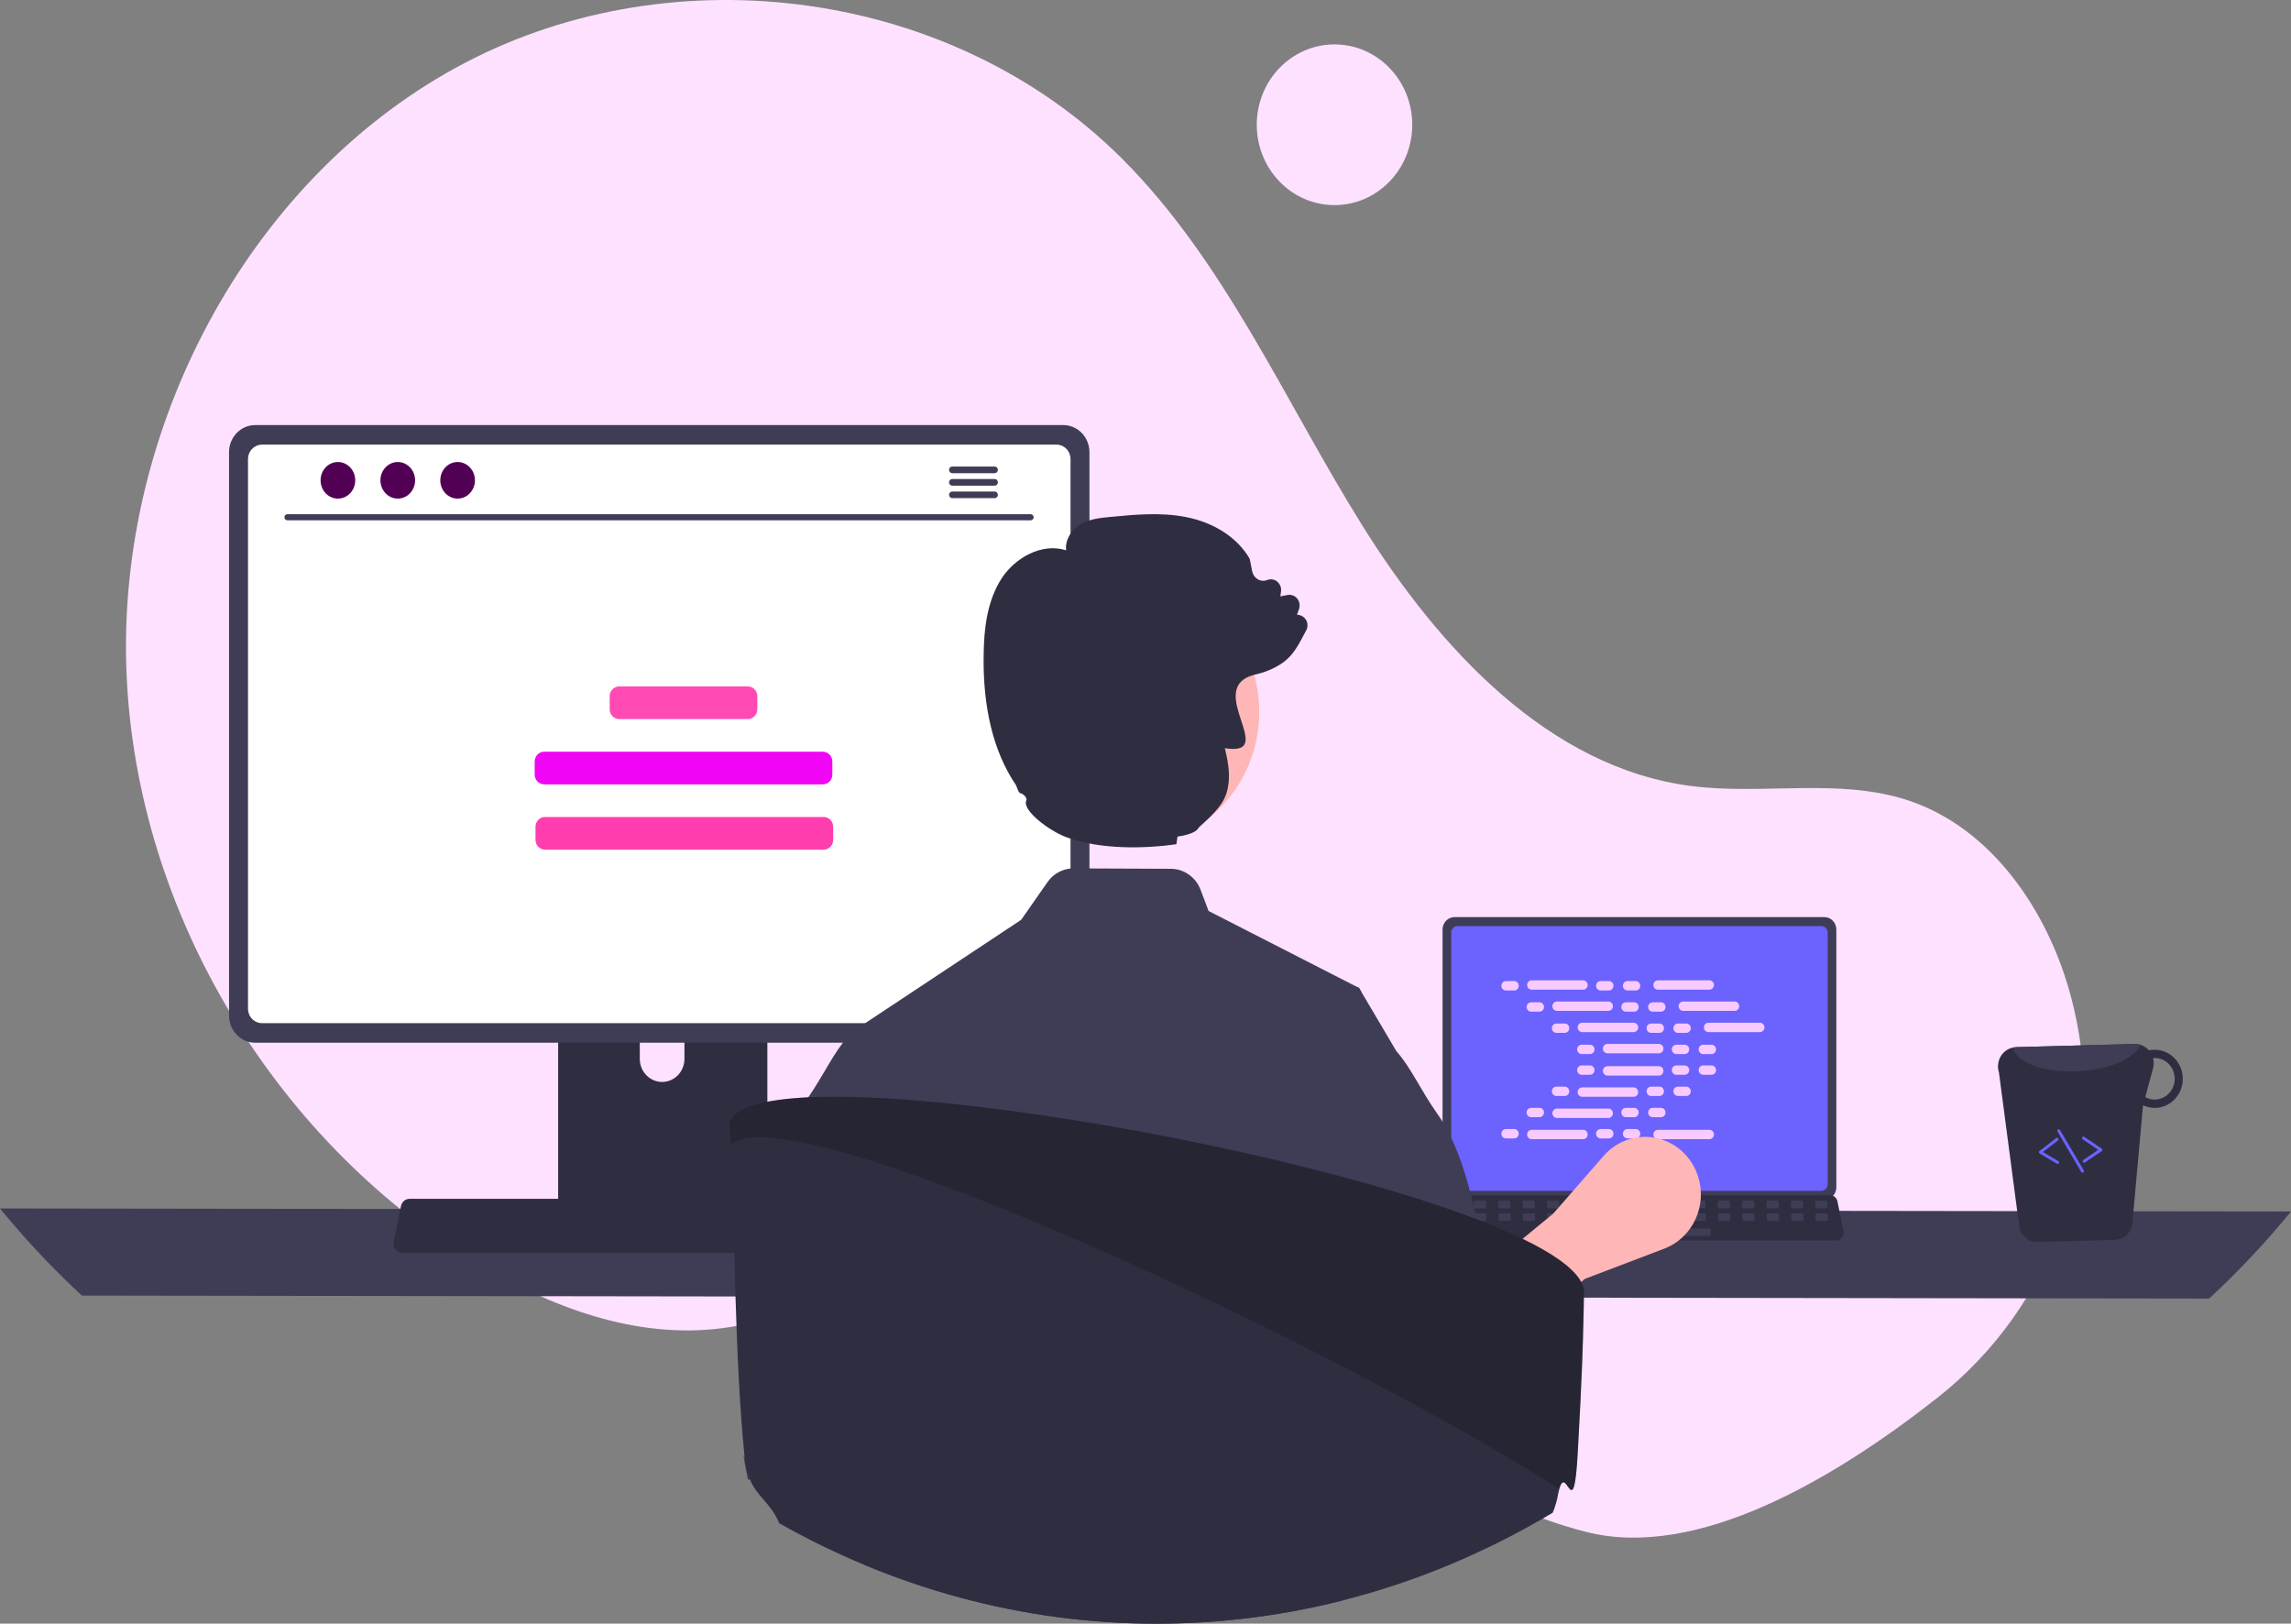 <svg width="8306" height="5886" viewBox="0 0 8306 5886" fill="none" xmlns="http://www.w3.org/2000/svg">
<rect x="0" y="0" width="8306" height="5886" fill="#808080" stroke="none"/>
<g id="Group 33">
<path id="sun" d="M4838.25 743.565C4993.92 743.565 5120.12 613.15 5120.12 452.275C5120.12 291.401 4993.92 160.986 4838.25 160.986C4682.58 160.986 4556.39 291.401 4556.39 452.275C4556.39 613.15 4682.58 743.565 4838.25 743.565Z" fill="#FEE1FF"/>
<path id="shadow" d="M7024.75 5066.64C7443.71 4736.86 7643.82 4182.69 7518.55 3654.06C7515.43 3640.92 7512.15 3627.82 7508.69 3614.74C7425.64 3300.95 7220.16 3002.72 6920.7 2902.45C6669.25 2818.27 6394.78 2883 6132.46 2849.53C5617.5 2783.81 5218.26 2353.21 4937.35 1902.38C4656.44 1451.54 4440.55 946.895 4067.28 574.438C3452 -39.493 2448.32 -171.673 1685.47 227.95C922.609 627.575 436.678 1514.17 457.401 2397.78C478.126 3281.39 985.711 4126.18 1722.85 4574.4C1993.65 4739.05 2306.85 4855.7 2618.54 4814.88C2889 4779.46 3134.74 4629.28 3403.93 4584.7C3827.15 4514.6 4247.67 4712.35 4613.72 4942.79C4979.77 5173.22 5333.35 5446.36 5749.32 5553.19C6153.23 5656.93 6653.62 5358.77 7024.75 5066.64Z" fill="#FEE1FF"/>
<path id="Vector" d="M0 4380.86C91.706 4493.15 190.897 4598.68 296.847 4696.68L8009.15 4707.59C8115.1 4609.59 8214.29 4504.06 8306 4391.76L0 4380.86Z" fill="#3F3D56"/>
<path id="Vector_2" d="M5229.96 3369.56V4304.54C5229.97 4316.45 5234.55 4327.88 5242.7 4336.3C5250.86 4344.73 5261.91 4349.47 5273.44 4349.48H6614.15C6625.68 4349.47 6636.74 4344.73 6644.89 4336.3C6653.04 4327.88 6657.63 4316.45 6657.63 4304.54V3369.56C6657.61 3357.65 6653.02 3346.25 6644.87 3337.83C6636.72 3329.42 6625.67 3324.69 6614.15 3324.67H5273.44C5261.92 3324.69 5250.88 3329.42 5242.73 3337.83C5234.58 3346.25 5229.98 3357.65 5229.96 3369.56V3369.56Z" fill="#3F3D56"/>
<path id="Vector_3" d="M5261.42 3381.19V4293.01C5261.43 4299.37 5263.88 4305.47 5268.24 4309.98C5272.6 4314.48 5278.5 4317.01 5284.66 4317.02H6603C6609.16 4317.01 6615.07 4314.48 6619.42 4309.98C6623.78 4305.47 6626.23 4299.37 6626.24 4293.01V3381.19C6626.24 3374.82 6623.8 3368.7 6619.44 3364.19C6615.08 3359.68 6609.17 3357.14 6603 3357.13H5284.66C5278.49 3357.14 5272.58 3359.68 5268.23 3364.19C5263.87 3368.7 5261.42 3374.82 5261.42 3381.19V3381.19Z" fill="#6C63FF"/>
<path id="Vector_4" d="M5201.93 4486.89C5204.38 4490.07 5207.51 4492.64 5211.06 4494.39C5214.61 4496.15 5218.5 4497.05 5222.44 4497.03H6658.03C6661.96 4497.03 6665.83 4496.12 6669.38 4494.37C6672.92 4492.62 6676.04 4490.08 6678.51 4486.93C6680.99 4483.78 6682.75 4480.1 6683.67 4476.15C6684.6 4472.21 6684.66 4468.1 6683.85 4464.13L6661.57 4354.74C6660.65 4350.28 6658.66 4346.13 6655.78 4342.67C6652.91 4339.2 6649.25 4336.54 6645.12 4334.91C6642.13 4333.7 6638.95 4333.08 6635.75 4333.08H5244.64C5241.43 4333.08 5238.25 4333.7 5235.27 4334.91C5231.14 4336.54 5227.48 4339.2 5224.6 4342.67C5221.73 4346.13 5219.74 4350.28 5218.82 4354.74L5196.53 4464.13C5195.74 4468.1 5195.81 4472.2 5196.75 4476.14C5197.68 4480.08 5199.45 4483.75 5201.93 4486.89V4486.89Z" fill="#2F2E41"/>
<path id="Vector_5" d="M6586.49 4380.2H6620.4C6623.25 4380.2 6625.55 4377.81 6625.55 4374.87V4358.11C6625.55 4355.17 6623.25 4352.78 6620.4 4352.78H6586.49C6583.65 4352.78 6581.34 4355.17 6581.34 4358.11V4374.87C6581.34 4377.81 6583.65 4380.2 6586.49 4380.2Z" fill="#3F3D56"/>
<path id="Vector_6" d="M6498.07 4380.2H6531.98C6534.82 4380.2 6537.13 4377.81 6537.13 4374.87V4358.11C6537.13 4355.17 6534.82 4352.78 6531.98 4352.78H6498.07C6495.22 4352.78 6492.92 4355.17 6492.92 4358.11V4374.87C6492.92 4377.81 6495.22 4380.2 6498.07 4380.2Z" fill="#3F3D56"/>
<path id="Vector_7" d="M6409.63 4380.2H6443.54C6446.39 4380.2 6448.69 4377.81 6448.69 4374.87V4358.11C6448.69 4355.17 6446.39 4352.78 6443.54 4352.78H6409.63C6406.79 4352.78 6404.48 4355.17 6404.48 4358.11V4374.87C6404.48 4377.81 6406.79 4380.2 6409.63 4380.2Z" fill="#3F3D56"/>
<path id="Vector_8" d="M6321.2 4380.2H6355.11C6357.95 4380.2 6360.26 4377.81 6360.26 4374.87V4358.11C6360.26 4355.17 6357.95 4352.78 6355.11 4352.78H6321.2C6318.35 4352.78 6316.05 4355.17 6316.05 4358.11V4374.87C6316.05 4377.81 6318.35 4380.2 6321.2 4380.2Z" fill="#3F3D56"/>
<path id="Vector_9" d="M6232.76 4380.2H6266.67C6269.52 4380.2 6271.82 4377.81 6271.82 4374.87V4358.11C6271.82 4355.17 6269.52 4352.78 6266.67 4352.78H6232.76C6229.92 4352.78 6227.61 4355.17 6227.61 4358.11V4374.87C6227.61 4377.81 6229.92 4380.2 6232.76 4380.2Z" fill="#3F3D56"/>
<path id="Vector_10" d="M6144.33 4380.2H6178.24C6181.08 4380.2 6183.39 4377.81 6183.39 4374.87V4358.11C6183.39 4355.17 6181.08 4352.78 6178.24 4352.78H6144.33C6141.48 4352.78 6139.18 4355.17 6139.18 4358.11V4374.87C6139.18 4377.81 6141.48 4380.2 6144.33 4380.2Z" fill="#3F3D56"/>
<path id="Vector_11" d="M6055.92 4380.2H6089.83C6092.67 4380.2 6094.98 4377.81 6094.98 4374.87V4358.11C6094.98 4355.17 6092.67 4352.78 6089.83 4352.78H6055.92C6053.07 4352.78 6050.77 4355.17 6050.77 4358.11V4374.87C6050.77 4377.81 6053.07 4380.2 6055.92 4380.2Z" fill="#3F3D56"/>
<path id="Vector_12" d="M5967.47 4380.2H6001.38C6004.23 4380.2 6006.54 4377.81 6006.54 4374.87V4358.11C6006.54 4355.17 6004.23 4352.78 6001.38 4352.78H5967.47C5964.63 4352.78 5962.32 4355.17 5962.32 4358.11V4374.87C5962.32 4377.81 5964.63 4380.2 5967.47 4380.2Z" fill="#3F3D56"/>
<path id="Vector_13" d="M5879.06 4380.2H5912.97C5915.82 4380.2 5918.12 4377.81 5918.12 4374.87V4358.11C5918.12 4355.17 5915.82 4352.78 5912.97 4352.78H5879.06C5876.22 4352.78 5873.91 4355.17 5873.91 4358.11V4374.87C5873.91 4377.81 5876.22 4380.2 5879.06 4380.2Z" fill="#3F3D56"/>
<path id="Vector_14" d="M5790.61 4380.2H5824.52C5827.37 4380.2 5829.68 4377.81 5829.68 4374.87V4358.11C5829.68 4355.17 5827.37 4352.78 5824.52 4352.78H5790.61C5787.77 4352.78 5785.46 4355.17 5785.46 4358.11V4374.87C5785.46 4377.81 5787.77 4380.2 5790.61 4380.2Z" fill="#3F3D56"/>
<path id="Vector_15" d="M5702.19 4380.2H5736.09C5738.94 4380.2 5741.25 4377.81 5741.25 4374.87V4358.11C5741.25 4355.17 5738.94 4352.78 5736.09 4352.78H5702.19C5699.34 4352.78 5697.03 4355.17 5697.03 4358.11V4374.87C5697.03 4377.81 5699.34 4380.2 5702.19 4380.2Z" fill="#3F3D56"/>
<path id="Vector_16" d="M5613.75 4380.2H5647.65C5650.5 4380.2 5652.81 4377.81 5652.81 4374.87V4358.11C5652.81 4355.17 5650.5 4352.78 5647.65 4352.78H5613.75C5610.9 4352.78 5608.59 4355.17 5608.59 4358.11V4374.87C5608.59 4377.81 5610.9 4380.2 5613.75 4380.2Z" fill="#3F3D56"/>
<path id="Vector_17" d="M5525.32 4380.2H5559.23C5562.07 4380.2 5564.38 4377.81 5564.38 4374.87V4358.11C5564.38 4355.17 5562.07 4352.78 5559.23 4352.78H5525.32C5522.47 4352.78 5520.16 4355.17 5520.16 4358.11V4374.87C5520.16 4377.81 5522.47 4380.2 5525.32 4380.2Z" fill="#3F3D56"/>
<path id="Vector_18" d="M5436.9 4380.2H5470.81C5473.66 4380.2 5475.96 4377.81 5475.96 4374.87V4358.11C5475.96 4355.17 5473.66 4352.78 5470.81 4352.78H5436.9C5434.06 4352.78 5431.75 4355.17 5431.75 4358.11V4374.87C5431.75 4377.81 5434.06 4380.2 5436.9 4380.2Z" fill="#3F3D56"/>
<path id="Vector_19" d="M5348.46 4380.2H5382.37C5385.21 4380.2 5387.52 4377.81 5387.52 4374.87V4358.11C5387.52 4355.17 5385.21 4352.78 5382.37 4352.78H5348.46C5345.61 4352.78 5343.3 4355.17 5343.3 4358.11V4374.87C5343.3 4377.81 5345.61 4380.2 5348.46 4380.2Z" fill="#3F3D56"/>
<path id="Vector_20" d="M5260 4380.2H5293.91C5296.76 4380.2 5299.07 4377.81 5299.07 4374.87V4358.11C5299.07 4355.17 5296.76 4352.78 5293.91 4352.78H5260C5257.16 4352.78 5254.85 4355.17 5254.85 4358.11V4374.87C5254.85 4377.81 5257.16 4380.2 5260 4380.2Z" fill="#3F3D56"/>
<path id="Vector_21" d="M6587.52 4425.89H6621.43C6624.27 4425.89 6626.58 4423.51 6626.58 4420.56V4403.8C6626.58 4400.86 6624.27 4398.47 6621.43 4398.47H6587.52C6584.67 4398.47 6582.37 4400.86 6582.37 4403.8V4420.56C6582.37 4423.51 6584.67 4425.89 6587.52 4425.89Z" fill="#3F3D56"/>
<path id="Vector_22" d="M6499.11 4425.89H6533.02C6535.86 4425.89 6538.17 4423.51 6538.17 4420.56V4403.8C6538.17 4400.86 6535.86 4398.47 6533.02 4398.47H6499.11C6496.26 4398.47 6493.96 4400.86 6493.96 4403.8V4420.56C6493.96 4423.51 6496.26 4425.89 6499.11 4425.89Z" fill="#3F3D56"/>
<path id="Vector_23" d="M6410.65 4425.89H6444.56C6447.41 4425.89 6449.71 4423.51 6449.71 4420.56V4403.8C6449.71 4400.86 6447.41 4398.47 6444.56 4398.47H6410.65C6407.81 4398.47 6405.5 4400.86 6405.5 4403.8V4420.56C6405.5 4423.51 6407.81 4425.89 6410.65 4425.89Z" fill="#3F3D56"/>
<path id="Vector_24" d="M6322.23 4425.89H6356.14C6358.98 4425.89 6361.29 4423.51 6361.29 4420.56V4403.8C6361.29 4400.86 6358.98 4398.47 6356.14 4398.47H6322.23C6319.38 4398.47 6317.08 4400.86 6317.08 4403.8V4420.56C6317.08 4423.51 6319.38 4425.89 6322.23 4425.89Z" fill="#3F3D56"/>
<path id="Vector_25" d="M6233.8 4425.89H6267.7C6270.55 4425.89 6272.86 4423.51 6272.86 4420.56V4403.8C6272.86 4400.86 6270.55 4398.47 6267.7 4398.47H6233.8C6230.95 4398.47 6228.64 4400.86 6228.64 4403.8V4420.56C6228.64 4423.51 6230.95 4425.89 6233.8 4425.89Z" fill="#3F3D56"/>
<path id="Vector_26" d="M6145.36 4425.89H6179.27C6182.12 4425.89 6184.42 4423.51 6184.42 4420.56V4403.8C6184.42 4400.86 6182.12 4398.47 6179.27 4398.47H6145.36C6142.52 4398.47 6140.21 4400.86 6140.21 4403.8V4420.56C6140.21 4423.51 6142.52 4425.89 6145.36 4425.89Z" fill="#3F3D56"/>
<path id="Vector_27" d="M6056.95 4425.89H6090.86C6093.7 4425.89 6096.01 4423.51 6096.01 4420.56V4403.8C6096.01 4400.86 6093.7 4398.47 6090.86 4398.47H6056.95C6054.1 4398.47 6051.8 4400.86 6051.8 4403.8V4420.56C6051.8 4423.51 6054.1 4425.89 6056.95 4425.89Z" fill="#3F3D56"/>
<path id="Vector_28" d="M5968.51 4425.89H6002.42C6005.26 4425.89 6007.57 4423.51 6007.57 4420.56V4403.8C6007.57 4400.86 6005.26 4398.47 6002.42 4398.47H5968.51C5965.66 4398.47 5963.36 4400.86 5963.36 4403.8V4420.56C5963.36 4423.51 5965.66 4425.89 5968.51 4425.89Z" fill="#3F3D56"/>
<path id="Vector_29" d="M5880.07 4425.89H5913.98C5916.82 4425.89 5919.13 4423.51 5919.13 4420.56V4403.8C5919.13 4400.86 5916.82 4398.47 5913.98 4398.47H5880.07C5877.22 4398.47 5874.91 4400.86 5874.91 4403.8V4420.56C5874.91 4423.51 5877.22 4425.89 5880.07 4425.89Z" fill="#3F3D56"/>
<path id="Vector_30" d="M5791.65 4425.89H5825.56C5828.4 4425.89 5830.71 4423.51 5830.71 4420.56V4403.8C5830.71 4400.86 5828.4 4398.47 5825.56 4398.47H5791.65C5788.8 4398.47 5786.5 4400.86 5786.5 4403.8V4420.56C5786.5 4423.51 5788.8 4425.89 5791.65 4425.89Z" fill="#3F3D56"/>
<path id="Vector_31" d="M5703.22 4425.89H5737.12C5739.97 4425.89 5742.28 4423.51 5742.28 4420.56V4403.8C5742.28 4400.86 5739.97 4398.47 5737.12 4398.47H5703.22C5700.37 4398.47 5698.06 4400.86 5698.06 4403.8V4420.56C5698.06 4423.51 5700.37 4425.89 5703.22 4425.89Z" fill="#3F3D56"/>
<path id="Vector_32" d="M5614.79 4425.89H5648.69C5651.54 4425.89 5653.85 4423.51 5653.85 4420.56V4403.8C5653.85 4400.86 5651.54 4398.47 5648.69 4398.47H5614.79C5611.94 4398.47 5609.63 4400.86 5609.63 4403.8V4420.56C5609.63 4423.51 5611.94 4425.89 5614.79 4425.89Z" fill="#3F3D56"/>
<path id="Vector_33" d="M5526.36 4425.89H5560.27C5563.12 4425.89 5565.42 4423.51 5565.42 4420.56V4403.8C5565.42 4400.86 5563.12 4398.47 5560.27 4398.47H5526.36C5523.52 4398.47 5521.21 4400.86 5521.21 4403.8V4420.56C5521.21 4423.51 5523.52 4425.89 5526.36 4425.89Z" fill="#3F3D56"/>
<path id="Vector_34" d="M5437.93 4425.89H5471.84C5474.69 4425.89 5477 4423.51 5477 4420.56V4403.8C5477 4400.86 5474.69 4398.47 5471.84 4398.47H5437.93C5435.09 4398.47 5432.78 4400.86 5432.78 4403.8V4420.56C5432.78 4423.51 5435.09 4425.89 5437.93 4425.89Z" fill="#3F3D56"/>
<path id="Vector_35" d="M5349.49 4425.89H5383.4C5386.25 4425.89 5388.56 4423.51 5388.56 4420.56V4403.8C5388.56 4400.86 5386.25 4398.47 5383.4 4398.47H5349.49C5346.65 4398.47 5344.34 4400.86 5344.34 4403.8V4420.56C5344.34 4423.51 5346.65 4425.89 5349.49 4425.89Z" fill="#3F3D56"/>
<path id="Vector_36" d="M5261.06 4425.89H5294.97C5297.82 4425.89 5300.12 4423.51 5300.12 4420.56V4403.8C5300.12 4400.86 5297.82 4398.47 5294.97 4398.47H5261.06C5258.22 4398.47 5255.91 4400.86 5255.91 4403.8V4420.56C5255.91 4423.51 5258.22 4425.89 5261.06 4425.89Z" fill="#3F3D56"/>
<path id="Vector_37" d="M5853.57 4480.72H6196.99C6199.83 4480.72 6202.14 4478.34 6202.14 4475.4V4458.63C6202.14 4455.69 6199.83 4453.31 6196.99 4453.31H5853.57C5850.72 4453.31 5848.42 4455.69 5848.42 4458.63V4475.4C5848.42 4478.34 5850.72 4480.72 5853.57 4480.72Z" fill="#3F3D56"/>
<g id="codelines">
<path id="Vector_38" d="M5489.71 3556.61H5459.69C5450.59 3556.61 5443.21 3564.23 5443.21 3573.64C5443.21 3583.05 5450.59 3590.67 5459.69 3590.67H5489.71C5498.81 3590.67 5506.19 3583.05 5506.19 3573.64C5506.19 3564.23 5498.81 3556.61 5489.71 3556.61Z" fill="#F8CAFF"/>
<path id="Vector_39" d="M5833.05 3556.61H5803.03C5793.93 3556.61 5786.55 3564.23 5786.55 3573.64C5786.55 3583.05 5793.93 3590.67 5803.03 3590.67H5833.05C5842.15 3590.67 5849.53 3583.05 5849.53 3573.64C5849.53 3564.23 5842.15 3556.61 5833.05 3556.61Z" fill="#F8CAFF"/>
<path id="Vector_40" d="M5930.33 3556.61H5900.31C5891.21 3556.61 5883.83 3564.23 5883.83 3573.64C5883.83 3583.05 5891.21 3590.67 5900.31 3590.67H5930.33C5939.43 3590.67 5946.81 3583.05 5946.81 3573.64C5946.81 3564.23 5939.43 3556.61 5930.33 3556.61Z" fill="#F8CAFF"/>
<path id="Vector_41" d="M5739.63 3553.77H5553.06C5543.95 3553.77 5536.58 3561.39 5536.58 3570.8C5536.58 3580.2 5543.95 3587.83 5553.06 3587.83H5739.63C5748.73 3587.83 5756.11 3580.2 5756.11 3570.8C5756.11 3561.39 5748.73 3553.77 5739.63 3553.77Z" fill="#F8CAFF"/>
<path id="Vector_42" d="M6197.43 3553.77H6010.85C6001.75 3553.77 5994.38 3561.39 5994.38 3570.8C5994.38 3580.2 6001.75 3587.83 6010.85 3587.83H6197.43C6206.53 3587.83 6213.91 3580.2 6213.91 3570.8C6213.91 3561.39 6206.53 3553.77 6197.43 3553.77Z" fill="#F8CAFF"/>
<path id="Vector_43" d="M5581.28 3633.48H5551.26C5542.16 3633.48 5534.78 3641.11 5534.78 3650.51C5534.78 3659.92 5542.16 3667.54 5551.26 3667.54H5581.28C5590.38 3667.54 5597.76 3659.92 5597.76 3650.51C5597.76 3641.11 5590.38 3633.48 5581.28 3633.48Z" fill="#F8CAFF"/>
<path id="Vector_44" d="M5924.58 3633.48H5894.56C5885.46 3633.48 5878.08 3641.11 5878.08 3650.51C5878.08 3659.92 5885.46 3667.54 5894.56 3667.54H5924.58C5933.68 3667.54 5941.06 3659.92 5941.06 3650.51C5941.06 3641.11 5933.68 3633.48 5924.58 3633.48Z" fill="#F8CAFF"/>
<path id="Vector_45" d="M6021.87 3633.48H5991.85C5982.75 3633.48 5975.37 3641.11 5975.37 3650.51C5975.37 3659.92 5982.75 3667.54 5991.85 3667.54H6021.87C6030.97 3667.54 6038.35 3659.92 6038.35 3650.51C6038.35 3641.11 6030.97 3633.48 6021.87 3633.48Z" fill="#F8CAFF"/>
<path id="Vector_46" d="M5831.2 3630.64H5644.63C5635.53 3630.64 5628.15 3638.27 5628.15 3647.67C5628.15 3657.08 5635.53 3664.7 5644.63 3664.7H5831.2C5840.3 3664.7 5847.68 3657.08 5847.68 3647.67C5847.68 3638.27 5840.3 3630.64 5831.2 3630.64Z" fill="#F8CAFF"/>
<path id="Vector_47" d="M6288.98 3630.64H6102.41C6093.31 3630.64 6085.93 3638.27 6085.93 3647.67C6085.93 3657.08 6093.31 3664.7 6102.41 3664.7H6288.98C6298.08 3664.7 6305.46 3657.08 6305.46 3647.67C6305.46 3638.27 6298.08 3630.64 6288.98 3630.64Z" fill="#F8CAFF"/>
<path id="Vector_48" d="M5672.82 3710.36H5642.81C5633.7 3710.36 5626.33 3717.98 5626.33 3727.39C5626.33 3736.79 5633.7 3744.42 5642.81 3744.42H5672.82C5681.93 3744.42 5689.3 3736.79 5689.3 3727.39C5689.3 3717.98 5681.93 3710.36 5672.82 3710.36Z" fill="#F8CAFF"/>
<path id="Vector_49" d="M6016.15 3710.36H5986.14C5977.03 3710.36 5969.66 3717.98 5969.66 3727.39C5969.66 3736.79 5977.03 3744.42 5986.14 3744.42H6016.15C6025.26 3744.42 6032.63 3736.79 6032.63 3727.39C6032.63 3717.98 6025.26 3710.36 6016.15 3710.36Z" fill="#F8CAFF"/>
<path id="Vector_50" d="M6113.42 3710.36H6083.4C6074.3 3710.36 6066.92 3717.98 6066.92 3727.39C6066.92 3736.79 6074.3 3744.42 6083.4 3744.42H6113.42C6122.52 3744.42 6129.9 3736.79 6129.9 3727.39C6129.9 3717.98 6122.52 3710.36 6113.42 3710.36Z" fill="#F8CAFF"/>
<path id="Vector_51" d="M5922.75 3707.52H5736.17C5727.07 3707.52 5719.7 3715.14 5719.7 3724.55C5719.7 3733.95 5727.07 3741.58 5736.17 3741.58H5922.75C5931.85 3741.58 5939.23 3733.95 5939.23 3724.55C5939.23 3715.14 5931.85 3707.52 5922.75 3707.52Z" fill="#F8CAFF"/>
<path id="Vector_52" d="M6380.55 3707.52H6193.98C6184.88 3707.52 6177.5 3715.14 6177.5 3724.55C6177.5 3733.95 6184.88 3741.58 6193.98 3741.58H6380.55C6389.66 3741.58 6397.03 3733.95 6397.03 3724.55C6397.03 3715.14 6389.66 3707.52 6380.55 3707.52Z" fill="#F8CAFF"/>
<path id="Vector_53" d="M5764.39 3787.24H5734.37C5725.27 3787.24 5717.89 3794.86 5717.89 3804.27C5717.89 3813.67 5725.27 3821.3 5734.37 3821.3H5764.39C5773.49 3821.3 5780.87 3813.67 5780.87 3804.27C5780.87 3794.86 5773.49 3787.24 5764.39 3787.24Z" fill="#F8CAFF"/>
<path id="Vector_54" d="M6107.7 3787.24H6077.68C6068.58 3787.24 6061.2 3794.86 6061.2 3804.27C6061.2 3813.67 6068.58 3821.3 6077.68 3821.3H6107.7C6116.8 3821.3 6124.18 3813.67 6124.18 3804.27C6124.18 3794.86 6116.8 3787.24 6107.7 3787.24Z" fill="#F8CAFF"/>
<path id="Vector_55" d="M6204.96 3787.24H6174.94C6165.84 3787.24 6158.46 3794.86 6158.46 3804.27C6158.46 3813.67 6165.84 3821.3 6174.94 3821.3H6204.96C6214.06 3821.3 6221.44 3813.67 6221.44 3804.27C6221.44 3794.86 6214.06 3787.24 6204.96 3787.24Z" fill="#F8CAFF"/>
<path id="Vector_56" d="M6014.32 3784.39H5827.74C5818.64 3784.39 5811.26 3792.02 5811.26 3801.42C5811.26 3810.83 5818.64 3818.45 5827.74 3818.45H6014.32C6023.42 3818.45 6030.8 3810.83 6030.8 3801.42C6030.8 3792.02 6023.42 3784.39 6014.32 3784.39Z" fill="#F8CAFF"/>
<path id="Vector_57" d="M5833.05 4092.92H5803.03C5793.93 4092.92 5786.55 4100.54 5786.55 4109.95C5786.55 4119.36 5793.93 4126.98 5803.03 4126.98H5833.05C5842.15 4126.98 5849.53 4119.36 5849.53 4109.95C5849.53 4100.54 5842.15 4092.92 5833.05 4092.92Z" fill="#F8CAFF"/>
<path id="Vector_58" d="M5930.33 4092.92H5900.31C5891.21 4092.92 5883.83 4100.54 5883.83 4109.95C5883.83 4119.36 5891.21 4126.98 5900.31 4126.98H5930.33C5939.43 4126.98 5946.81 4119.36 5946.81 4109.95C5946.81 4100.54 5939.43 4092.92 5930.33 4092.92Z" fill="#F8CAFF"/>
<path id="Vector_59" d="M6197.43 4095.76H6010.85C6001.75 4095.76 5994.38 4103.38 5994.38 4112.79C5994.38 4122.2 6001.75 4129.82 6010.85 4129.82H6197.43C6206.53 4129.82 6213.91 4122.2 6213.91 4112.79C6213.91 4103.38 6206.53 4095.76 6197.43 4095.76Z" fill="#F8CAFF"/>
<path id="Vector_60" d="M5489.71 4092.92H5459.69C5450.59 4092.92 5443.21 4100.54 5443.21 4109.95C5443.21 4119.36 5450.59 4126.98 5459.69 4126.98H5489.71C5498.81 4126.98 5506.19 4119.36 5506.19 4109.95C5506.19 4100.54 5498.81 4092.92 5489.71 4092.92Z" fill="#F8CAFF"/>
<path id="Vector_61" d="M5739.63 4095.76H5553.06C5543.95 4095.76 5536.58 4103.38 5536.58 4112.79C5536.58 4122.2 5543.95 4129.82 5553.06 4129.82H5739.63C5748.73 4129.82 5756.11 4122.2 5756.11 4112.79C5756.11 4103.38 5748.73 4095.76 5739.63 4095.76Z" fill="#F8CAFF"/>
<path id="Vector_62" d="M5581.28 4016.05H5551.26C5542.16 4016.05 5534.78 4023.67 5534.78 4033.08C5534.78 4042.48 5542.16 4050.11 5551.26 4050.11H5581.28C5590.38 4050.11 5597.76 4042.48 5597.76 4033.08C5597.76 4023.67 5590.38 4016.05 5581.28 4016.05Z" fill="#F8CAFF"/>
<path id="Vector_63" d="M5924.58 4016.05H5894.56C5885.46 4016.05 5878.08 4023.67 5878.08 4033.08C5878.08 4042.48 5885.46 4050.11 5894.56 4050.11H5924.58C5933.68 4050.11 5941.06 4042.48 5941.06 4033.08C5941.06 4023.67 5933.68 4016.05 5924.58 4016.05Z" fill="#F8CAFF"/>
<path id="Vector_64" d="M6021.87 4016.05H5991.85C5982.75 4016.05 5975.37 4023.67 5975.37 4033.08C5975.37 4042.48 5982.75 4050.11 5991.85 4050.11H6021.87C6030.97 4050.11 6038.35 4042.48 6038.35 4033.08C6038.35 4023.67 6030.97 4016.05 6021.87 4016.05Z" fill="#F8CAFF"/>
<path id="Vector_65" d="M5831.2 4018.88H5644.63C5635.53 4018.88 5628.15 4026.51 5628.15 4035.92C5628.15 4045.32 5635.53 4052.95 5644.63 4052.95H5831.2C5840.3 4052.95 5847.68 4045.32 5847.68 4035.92C5847.68 4026.51 5840.3 4018.88 5831.2 4018.88Z" fill="#F8CAFF"/>
<path id="Vector_66" d="M5672.82 3939.17H5642.81C5633.7 3939.17 5626.33 3946.8 5626.33 3956.2C5626.33 3965.61 5633.7 3973.23 5642.81 3973.23H5672.82C5681.93 3973.23 5689.3 3965.61 5689.3 3956.2C5689.3 3946.8 5681.93 3939.17 5672.82 3939.17Z" fill="#F8CAFF"/>
<path id="Vector_67" d="M6016.15 3939.17H5986.14C5977.03 3939.17 5969.66 3946.8 5969.66 3956.2C5969.66 3965.61 5977.03 3973.23 5986.14 3973.23H6016.15C6025.26 3973.23 6032.63 3965.61 6032.63 3956.2C6032.63 3946.8 6025.26 3939.17 6016.15 3939.17Z" fill="#F8CAFF"/>
<path id="Vector_68" d="M6113.42 3939.17H6083.4C6074.3 3939.17 6066.92 3946.8 6066.92 3956.2C6066.92 3965.61 6074.3 3973.23 6083.4 3973.23H6113.42C6122.52 3973.23 6129.9 3965.61 6129.9 3956.2C6129.9 3946.8 6122.52 3939.17 6113.42 3939.17Z" fill="#F8CAFF"/>
<path id="Vector_69" d="M5922.75 3942.01H5736.17C5727.07 3942.01 5719.7 3949.63 5719.7 3959.04C5719.7 3968.45 5727.07 3976.07 5736.17 3976.07H5922.75C5931.85 3976.07 5939.23 3968.45 5939.23 3959.04C5939.23 3949.63 5931.85 3942.01 5922.75 3942.01Z" fill="#F8CAFF"/>
<path id="Vector_70" d="M5764.39 3862.3H5734.37C5725.27 3862.3 5717.89 3869.92 5717.89 3879.33C5717.89 3888.73 5725.27 3896.36 5734.37 3896.36H5764.39C5773.49 3896.36 5780.87 3888.73 5780.87 3879.33C5780.87 3869.92 5773.49 3862.3 5764.39 3862.3Z" fill="#F8CAFF"/>
<path id="Vector_71" d="M6107.7 3862.3H6077.68C6068.58 3862.3 6061.2 3869.92 6061.2 3879.33C6061.2 3888.73 6068.58 3896.36 6077.68 3896.36H6107.7C6116.8 3896.36 6124.18 3888.73 6124.18 3879.33C6124.18 3869.92 6116.8 3862.3 6107.7 3862.3Z" fill="#F8CAFF"/>
<path id="Vector_72" d="M6204.96 3862.3H6174.94C6165.84 3862.3 6158.46 3869.92 6158.46 3879.33C6158.46 3888.73 6165.84 3896.36 6174.94 3896.36H6204.96C6214.06 3896.36 6221.44 3888.73 6221.44 3879.33C6221.44 3869.92 6214.06 3862.3 6204.96 3862.3Z" fill="#F8CAFF"/>
<path id="Vector_73" d="M6014.32 3865.13H5827.74C5818.64 3865.13 5811.26 3872.76 5811.26 3882.17C5811.26 3891.57 5818.64 3899.2 5827.74 3899.2H6014.32C6023.42 3899.2 6030.8 3891.57 6030.8 3882.17C6030.8 3872.76 6023.42 3865.13 6014.32 3865.13Z" fill="#F8CAFF"/>
</g>
<path id="arm" d="M5330.12 4993.86L5189.2 4763.66L5631.53 4399.25L5814.11 4190.22C5837.83 4163.06 5868.03 4142.81 5901.7 4131.49C5935.36 4120.18 5971.31 4118.19 6005.95 4125.73C6040.59 4133.27 6072.71 4150.07 6099.1 4174.46C6125.49 4198.85 6145.22 4229.97 6156.33 4264.71C6172.79 4316.18 6169.25 4372.25 6146.46 4421.09C6123.67 4469.92 6083.42 4507.69 6034.19 4526.43L5745.48 4636.35L5330.12 4993.86Z" fill="#FFB6B6"/>
<path id="Vector_74" d="M2023.56 3324.72V4443.59H2782.04V3324.72C2782.05 3316.67 2779.56 3308.83 2774.95 3302.35C2770.33 3295.87 2763.82 3291.09 2756.38 3288.72C2752.88 3287.52 2749.2 3286.93 2745.51 3286.97H2060.19C2055.38 3286.96 2050.62 3287.93 2046.18 3289.82C2041.74 3291.71 2037.7 3294.49 2034.3 3298C2030.9 3301.5 2028.2 3305.67 2026.36 3310.25C2024.51 3314.84 2023.56 3319.75 2023.56 3324.72V3324.72ZM2319.56 3709.17C2319.76 3687.11 2328.37 3666.02 2343.54 3650.5C2358.7 3634.97 2379.18 3626.26 2400.53 3626.26C2421.87 3626.26 2442.35 3634.97 2457.52 3650.5C2472.68 3666.02 2481.3 3687.11 2481.49 3709.17V3838.99C2481.38 3861.11 2472.81 3882.28 2457.63 3897.88C2442.46 3913.48 2421.93 3922.24 2400.53 3922.24C2379.12 3922.24 2358.59 3913.48 2343.42 3897.88C2328.25 3882.28 2319.67 3861.11 2319.56 3838.99V3709.17Z" fill="#2F2E41"/>
<path id="Vector_75" d="M2021.24 4407.8V4515.7C2021.26 4521.29 2023.41 4526.64 2027.22 4530.61C2031.04 4534.57 2036.21 4536.82 2041.62 4536.86H2763.99C2769.41 4536.83 2774.59 4534.59 2778.41 4530.63C2782.22 4526.66 2784.37 4521.29 2784.37 4515.7V4407.8H2021.24Z" fill="#3F3D56"/>
<path id="Vector_76" d="M830.365 1638.99V3681.89C830.385 3707.92 840.401 3732.89 858.214 3751.29C876.027 3769.7 900.181 3780.05 925.373 3780.08H3854.78C3879.97 3780.05 3904.12 3769.7 3921.94 3751.29C3939.75 3732.89 3949.77 3707.92 3949.79 3681.89V1638.99C3949.73 1612.98 3939.69 1588.06 3921.89 1569.67C3904.08 1551.29 3879.95 1540.95 3854.78 1540.92H925.373C900.203 1540.95 876.072 1551.29 858.265 1569.67C840.458 1588.06 830.425 1612.98 830.365 1638.99Z" fill="#3F3D56"/>
<path id="Vector_77" d="M899.1 1664.41V3656.69C899.123 3670.6 904.48 3683.93 913.997 3693.77C923.514 3703.6 936.416 3709.14 949.876 3709.17H3830.41C3843.87 3709.14 3856.77 3703.6 3866.28 3693.77C3875.8 3683.93 3881.16 3670.6 3881.18 3656.69V1664.41C3881.18 1650.49 3875.83 1637.13 3866.32 1627.27C3856.8 1617.41 3843.88 1611.86 3830.41 1611.83H949.876C936.4 1611.86 923.486 1617.41 913.967 1627.27C904.448 1637.13 899.101 1650.49 899.1 1664.41Z" fill="white"/>
<path id="Vector_78" d="M1433.67 4529.55C1436.6 4533.35 1440.33 4536.41 1444.57 4538.51C1448.81 4540.61 1453.46 4541.69 1458.16 4541.66H3171.89C3176.57 4541.65 3181.2 4540.57 3185.43 4538.48C3189.66 4536.4 3193.39 4533.36 3196.34 4529.6C3199.29 4525.84 3201.4 4521.45 3202.5 4516.74C3203.6 4512.03 3203.67 4507.13 3202.71 4502.39L3176.11 4371.8C3175.01 4366.48 3172.63 4361.52 3169.2 4357.39C3165.78 4353.25 3161.4 4350.07 3156.48 4348.13C3152.91 4346.68 3149.12 4345.94 3145.29 4345.95H1484.66C1480.83 4345.94 1477.03 4346.68 1473.47 4348.13C1468.54 4350.07 1464.17 4353.25 1460.74 4357.39C1457.31 4361.52 1454.93 4366.48 1453.83 4371.8L1427.23 4502.39C1426.28 4507.12 1426.37 4512.02 1427.48 4516.72C1428.6 4521.42 1430.71 4525.8 1433.67 4529.55Z" fill="#2F2E41"/>
<path id="Vector_79" d="M3736.93 1886.27H1041.63C1038.83 1886.21 1036.16 1885.02 1034.2 1882.94C1032.24 1880.87 1031.15 1878.09 1031.15 1875.2C1031.15 1872.3 1032.24 1869.52 1034.2 1867.45C1036.16 1865.38 1038.83 1864.18 1041.63 1864.12H3736.93C3739.73 1864.18 3742.4 1865.38 3744.36 1867.45C3746.32 1869.52 3747.41 1872.3 3747.41 1875.2C3747.41 1878.09 3746.32 1880.87 3744.36 1882.94C3742.4 1885.02 3739.73 1886.21 3736.93 1886.27V1886.27Z" fill="#3F3D56"/>
<path id="Vector_80" d="M1225.08 1807.56C1259.78 1807.56 1287.9 1777.85 1287.9 1741.2C1287.9 1704.55 1259.78 1674.84 1225.08 1674.84C1190.39 1674.84 1162.27 1704.55 1162.27 1741.2C1162.27 1777.85 1190.39 1807.56 1225.08 1807.56Z" fill="#520054"/>
<path id="Vector_81" d="M1442.08 1807.56C1476.77 1807.56 1504.9 1777.85 1504.9 1741.2C1504.9 1704.55 1476.77 1674.84 1442.08 1674.84C1407.39 1674.84 1379.27 1704.55 1379.27 1741.2C1379.27 1777.85 1407.39 1807.56 1442.08 1807.56Z" fill="#520054"/>
<path id="Vector_82" d="M1659.06 1807.56C1693.76 1807.56 1721.88 1777.85 1721.88 1741.2C1721.88 1704.55 1693.76 1674.84 1659.06 1674.84C1624.37 1674.84 1596.25 1704.55 1596.25 1741.2C1596.25 1777.85 1624.37 1807.56 1659.06 1807.56Z" fill="#520054"/>
<path id="Vector_83" d="M3606.25 1691.25H3452.12C3449.08 1691.32 3446.18 1692.63 3444.05 1694.88C3441.92 1697.13 3440.73 1700.16 3440.73 1703.3C3440.73 1706.45 3441.92 1709.48 3444.05 1711.73C3446.18 1713.98 3449.08 1715.29 3452.12 1715.36H3606.25C3609.31 1715.32 3612.24 1714.03 3614.39 1711.77C3616.54 1709.51 3617.75 1706.47 3617.75 1703.3C3617.75 1700.14 3616.54 1697.1 3614.39 1694.84C3612.24 1692.58 3609.31 1691.29 3606.25 1691.25Z" fill="#3F3D56"/>
<path id="Vector_84" d="M3606.25 1736.52H3452.12C3449.08 1736.59 3446.17 1737.89 3444.04 1740.15C3441.91 1742.4 3440.71 1745.43 3440.71 1748.58C3440.71 1751.73 3441.91 1754.76 3444.04 1757.01C3446.17 1759.26 3449.08 1760.56 3452.12 1760.63H3606.25C3609.32 1760.59 3612.25 1759.31 3614.41 1757.05C3616.56 1754.79 3617.77 1751.75 3617.77 1748.58C3617.77 1745.41 3616.56 1742.36 3614.41 1740.11C3612.25 1737.85 3609.32 1736.56 3606.25 1736.52V1736.52Z" fill="#3F3D56"/>
<path id="Vector_85" d="M3606.25 1781.8H3452.12C3449.08 1781.87 3446.18 1783.17 3444.05 1785.43C3441.92 1787.68 3440.73 1790.7 3440.73 1793.85C3440.73 1797 3441.92 1800.03 3444.05 1802.28C3446.18 1804.53 3449.08 1805.83 3452.12 1805.91H3606.25C3609.31 1805.86 3612.24 1804.57 3614.39 1802.32C3616.54 1800.06 3617.75 1797.02 3617.75 1793.85C3617.75 1790.68 3616.54 1787.64 3614.39 1785.39C3612.24 1783.13 3609.31 1781.84 3606.25 1781.8V1781.8Z" fill="#3F3D56"/>
<path id="Vector_86" d="M7321.89 4455.15C7326.55 4469.15 7335.37 4481.26 7347.09 4489.75C7358.82 4498.24 7372.85 4502.67 7387.17 4502.4L7666.82 4494.96C7681.25 4494.67 7695.19 4489.57 7706.57 4480.41C7717.95 4471.25 7726.15 4458.54 7729.96 4444.16L7769.54 4006.83C7783.58 4013.4 7798.86 4016.65 7814.27 4016.33C7827.66 4015.98 7840.85 4012.91 7853.1 4007.3C7865.34 4001.68 7876.39 3993.63 7885.62 3983.6C7894.85 3973.57 7902.08 3961.76 7906.89 3948.84C7911.7 3935.93 7914.01 3922.16 7913.67 3908.32C7913.34 3894.48 7910.36 3880.85 7904.93 3868.2C7899.5 3855.55 7891.7 3844.13 7882 3834.59C7872.29 3825.05 7860.87 3817.58 7848.37 3812.61C7835.87 3807.63 7822.54 3805.25 7809.15 3805.6C7802.99 3805.58 7796.85 3806.24 7790.83 3807.57C7784.28 3800.24 7776.31 3794.42 7767.45 3790.47C7758.59 3786.52 7749.03 3784.53 7739.37 3784.63L7309.2 3796.11C7305.63 3796.24 7302.08 3796.7 7298.58 3797.47C7289.15 3799.28 7280.2 3803.17 7272.34 3808.86C7264.48 3814.55 7257.9 3821.92 7253.02 3830.46C7248.15 3839 7245.1 3848.52 7244.09 3858.39C7243.07 3868.25 7244.11 3878.22 7247.14 3887.63L7321.89 4455.15ZM7777.65 3977.14L7805.81 3872.92C7809.02 3860.88 7809.09 3848.19 7806.03 3836.11C7807.39 3836.1 7808.6 3835.43 7809.97 3835.43C7829.27 3835.02 7847.95 3842.54 7861.91 3856.33C7875.86 3870.13 7883.95 3889.09 7884.4 3909.04C7884.86 3928.99 7877.63 3948.32 7864.32 3962.78C7851.01 3977.23 7832.69 3985.65 7813.38 3986.17C7800.9 3986.57 7788.55 3983.45 7777.65 3977.14Z" fill="#2F2E41"/>
<path id="Vector_87" d="M7298.57 3797.47C7307.73 3851.62 7410.77 3889.69 7534.67 3883.08C7648.6 3877.65 7741.76 3836.31 7758.83 3787.31C7752.51 3785.38 7745.94 3784.47 7739.36 3784.63L7309.18 3796.11C7305.61 3796.24 7302.06 3796.7 7298.57 3797.47V3797.47Z" fill="#3F3D56"/>
<path id="Vector_88" d="M7557.36 4214.84C7557.93 4214.69 7558.46 4214.45 7558.95 4214.11L7619.69 4173.03C7620.42 4172.54 7621.02 4171.86 7621.44 4171.07C7621.86 4170.27 7622.08 4169.38 7622.08 4168.47C7622.08 4167.57 7621.86 4166.68 7621.44 4165.88C7621.02 4165.08 7620.42 4164.41 7619.69 4163.91L7556.56 4121.18C7555.98 4120.79 7555.33 4120.51 7554.65 4120.38C7553.97 4120.24 7553.27 4120.24 7552.59 4120.39C7551.91 4120.53 7551.26 4120.82 7550.69 4121.22C7550.11 4121.62 7549.62 4122.14 7549.24 4122.74C7548.86 4123.34 7548.6 4124.01 7548.47 4124.72C7548.34 4125.42 7548.35 4126.15 7548.49 4126.85C7548.63 4127.55 7548.91 4128.22 7549.3 4128.81C7549.69 4129.4 7550.2 4129.91 7550.78 4130.3L7607.16 4168.46L7553.17 4204.99C7552.13 4205.69 7551.36 4206.76 7551 4208C7550.65 4209.23 7550.73 4210.56 7551.23 4211.74C7551.73 4212.93 7552.62 4213.89 7553.75 4214.45C7554.87 4215.02 7556.15 4215.16 7557.36 4214.84H7557.36Z" fill="#6C63FF"/>
<path id="Vector_89" d="M7461.45 4219.41C7462.47 4219.14 7463.39 4218.57 7464.09 4217.76C7464.79 4216.95 7465.24 4215.94 7465.39 4214.86C7465.53 4213.79 7465.36 4212.69 7464.89 4211.72C7464.43 4210.74 7463.69 4209.93 7462.78 4209.39L7406.8 4176.22L7460.91 4134.69C7461.46 4134.26 7461.93 4133.73 7462.29 4133.11C7462.64 4132.5 7462.88 4131.82 7462.98 4131.11C7463.08 4130.4 7463.05 4129.68 7462.88 4128.98C7462.71 4128.29 7462.41 4127.64 7462 4127.06C7461.58 4126.49 7461.06 4126 7460.47 4125.64C7459.88 4125.27 7459.22 4125.02 7458.53 4124.92C7457.85 4124.82 7457.15 4124.85 7456.48 4125.03C7455.81 4125.2 7455.17 4125.51 7454.62 4125.94L7394.04 4172.44C7393.33 4172.98 7392.77 4173.69 7392.4 4174.51C7392.03 4175.33 7391.86 4176.24 7391.91 4177.14C7391.96 4178.04 7392.23 4178.92 7392.7 4179.69C7393.16 4180.46 7393.8 4181.1 7394.56 4181.55L7457.53 4218.85C7458.72 4219.56 7460.12 4219.76 7461.45 4219.41V4219.41Z" fill="#6C63FF"/>
<path id="Vector_90" d="M7551.34 4250.84C7551.85 4250.71 7552.33 4250.5 7552.78 4250.21C7553.37 4249.84 7553.89 4249.35 7554.3 4248.77C7554.71 4248.19 7555.01 4247.54 7555.17 4246.84C7555.33 4246.14 7555.36 4245.42 7555.26 4244.71C7555.15 4244.01 7554.91 4243.33 7554.55 4242.71L7468.46 4096.44C7467.73 4095.2 7466.55 4094.32 7465.19 4093.98C7463.83 4093.64 7462.4 4093.87 7461.21 4094.62C7460.01 4095.38 7459.15 4096.59 7458.82 4097.99C7458.49 4099.4 7458.71 4100.88 7459.44 4102.12L7545.53 4248.39C7546.12 4249.39 7547 4250.16 7548.04 4250.6C7549.09 4251.04 7550.24 4251.13 7551.34 4250.84Z" fill="#6C63FF"/>
<path id="anima-line" d="M2711.31 2488.47H2244.81C2225.78 2488.47 2210.35 2504.41 2210.35 2524.08V2571.18C2210.35 2590.85 2225.78 2606.79 2244.81 2606.79H2711.31C2730.34 2606.79 2745.76 2590.85 2745.76 2571.18V2524.08C2745.76 2504.41 2730.34 2488.47 2711.31 2488.47Z" fill="#FF0095" fill-opacity="0.71"/>
<path id="anima-line2" d="M2983.22 2725.11H1972.89C1953.86 2725.11 1938.43 2741.05 1938.43 2760.72V2807.82C1938.43 2827.49 1953.86 2843.43 1972.89 2843.43H2983.22C3002.25 2843.43 3017.68 2827.49 3017.68 2807.82V2760.72C3017.68 2741.05 3002.25 2725.11 2983.22 2725.11Z" fill="#F006F4"/>
<path id="anima-line3" d="M2986.22 2961.75H1975.89C1956.86 2961.75 1941.43 2977.69 1941.43 2997.36V3044.46C1941.43 3064.13 1956.86 3080.07 1975.89 3080.07H2986.22C3005.25 3080.07 3020.68 3064.13 3020.68 3044.46V2997.36C3020.68 2977.69 3005.25 2961.75 2986.22 2961.75Z" fill="#FF0095" fill-opacity="0.76"/>
<path id="Vector_91" d="M3068.87 3754.17L3071.16 3761.63L3071.28 3761.88L3140.16 3978.3L3219.4 4227.7L3368.49 4696.39L3369.93 4769.19V4769.44L3381.01 5355.11L3350.3 5434.5L3384.87 5564.68C3384.87 5564.68 3368.97 5367.91 3283.71 5480.91C3235.42 5545.13 3178.94 5610.84 3132.58 5672.44C3200.14 5700.69 3268.78 5726.24 3338.5 5749.1C3353.56 5754.08 3368.73 5758.81 3383.9 5763.54C3387.15 5764.53 3390.41 5765.53 3393.66 5766.52C3624.79 5837.16 3863.73 5876.85 4104.64 5884.63C4117.16 5885 4129.45 5885.25 4141.37 5885.5C4145.59 5885.62 4149.68 5885.75 4153.77 5885.75C4167.26 5885.87 4180.63 5886 4194.12 5886C4221.33 5886 4248.43 5885.58 4275.4 5884.75C4475.06 5878.94 4673.55 5851.19 4867.53 5801.99C4866.2 5719.23 4862.59 5622.53 4857.41 5519.24C4855 5468.59 4800.93 5413.71 4797.68 5360.69C4795.39 5320.86 4843.92 5283.4 4841.4 5242.96C4825.02 4993.93 4804.55 5089.53 4789.37 4913.18C4787.81 4895.88 4786.36 4879.33 4785.04 4863.52C4775.28 4750.27 4768.54 4679.46 4768.54 4679.46L4833.33 4257.45L4935.09 3594.87L4927.26 3581.55L4918.47 3577.07L4381.74 3302.53L4352.59 3225.37C4344.1 3203.14 4329.37 3184.05 4310.29 3170.54C4291.21 3157.04 4268.66 3149.74 4245.54 3149.58L3891.97 3148.09C3873.62 3148 3855.52 3152.44 3839.16 3161.03C3822.8 3169.63 3808.67 3182.13 3797.92 3197.5L3702.18 3334.52L3068.87 3754.17Z" fill="#3F3D56"/>
<path id="Vector_92" d="M3450.01 4592.09L3369.93 4769.19L3315.26 4890.16L3221.21 5399.04L3174.12 5450.68L3133.78 5267.85L2711.55 5364.73C2697.7 5285.21 2707.84 5367.42 2699.29 5280.18C2701.7 5277.7 2704.23 5275.21 2706.76 5272.72C2713.5 5266.25 2719.16 5260.15 2719.04 5254.3C2714.22 4953.38 2728.67 4441.26 2849.34 4131C2868.24 4080.35 2893.15 4032.31 2923.52 3988.01C2925.93 3984.65 2928.22 3981.29 2930.5 3977.93C2986.14 3897.41 3021.3 3818.13 3071.16 3761.76V3761.63C3071.47 3761.38 3071.75 3761.08 3072 3760.76C3072.18 3760.67 3072.35 3760.54 3072.48 3760.39L3414.97 3572.72L3429.66 3999.33L3440.14 4305.98L3450.01 4592.09Z" fill="#3F3D56"/>
<path id="Vector_93" d="M4684.96 4642.4L4784.99 4863.58L4819.9 4940.61L4913.93 5449.45L4960.86 5500.97L5001.29 5318.18L5020.29 5314.15L5362.94 5240.81L5462.81 5568.6C5485.32 5529.84 5494.19 5484.24 5487.91 5439.5C5481.64 5394.77 5460.61 5353.64 5428.38 5323.08C5421.56 5316.7 5415.88 5310.49 5416.04 5304.62C5421.72 4950.68 5400.78 4304.4 5211.59 4038.41C5151.51 3953.99 5115.46 3869.91 5063 3811.18C5062.84 3811.01 5062.84 3810.84 5062.68 3810.84L4935.04 3594.86L4927.24 3581.6L4918.48 3577.07L4684.96 4642.4Z" fill="#3F3D56"/>
<g id="head">
<path id="Ellipse 5" d="M4095 3067.11C4354.78 3067.11 4565.37 2849.47 4565.37 2581C4565.37 2312.54 4354.78 2094.9 4095 2094.9C3835.21 2094.9 3624.62 2312.54 3624.62 2581C3624.62 2849.47 3835.21 3067.11 4095 3067.11Z" fill="#FFB6B6"/>
<path id="Vector_94" d="M4730.76 2241.46C4727.11 2237.44 4722.72 2234.21 4717.84 2231.98C4712.96 2229.75 4707.7 2228.56 4702.36 2228.48L4709.43 2208.19C4711.74 2201.8 4712.37 2194.88 4711.24 2188.16C4710.11 2181.44 4707.28 2175.15 4703.02 2169.93C4698.77 2164.71 4693.25 2160.76 4687.03 2158.47C4680.81 2156.18 4674.12 2155.65 4667.63 2156.91L4641.87 2162.04L4644.3 2144.26C4645.23 2137.64 4644.48 2130.88 4642.12 2124.65C4639.75 2118.41 4635.86 2112.93 4630.82 2108.72C4625.78 2104.52 4619.77 2101.74 4613.38 2100.66C4606.99 2099.59 4600.44 2100.25 4594.37 2102.58C4588.85 2104.83 4582.91 2105.77 4576.99 2105.34C4571.07 2104.9 4565.32 2103.1 4560.17 2100.07C4554.99 2097.14 4550.49 2093.07 4546.99 2088.15C4543.49 2083.23 4541.07 2077.59 4539.9 2071.6L4530.93 2026.87L4529.97 2024.47C4486.27 1949.2 4402.24 1894.43 4299.42 1874.36C4207.9 1856.36 4114.05 1865.52 4023.58 1874.14C3987.69 1877.63 3947.16 1881.56 3913.37 1902.94C3884.66 1921.27 3860.38 1957.92 3865.34 1994.91C3776.14 1966.65 3680.5 2023.05 3633.1 2094.18C3576.94 2178.84 3567.76 2284.88 3566.28 2367.79C3562.27 2563.94 3601.43 2724.42 3682.4 2844.86C3688.31 2853.59 3689.79 2871.81 3701.51 2877.92L3699.08 2873.88C3712.17 2880.64 3725.47 2891.55 3720.51 2903.23C3706.26 2936.83 3800.95 3011.12 3867.67 3035.67C3989.38 3080.5 4151.21 3076.69 4265.01 3060.54L4269.02 3032.72C4310.08 3026.94 4339.01 3015.92 4347.14 2998.68C4361.49 2986.03 4373.74 2974.68 4384.4 2964.21L4384.51 2964.1C4384.72 2963.88 4385.14 2963.55 4385.35 2963.34C4436.76 2912.39 4448.69 2883.37 4454.07 2839.19C4459.25 2795.88 4450.06 2751.91 4440.67 2712.31C4638.5 2743.95 4362.76 2494.56 4547.08 2446.34C4549.19 2445.67 4551.34 2445.12 4553.52 2444.7C4558.9 2443.39 4564.28 2442.09 4569.46 2440.56C4594.39 2433.56 4618.26 2423.03 4640.4 2409.25C4691.91 2376.85 4708.91 2333.86 4735.51 2285.43C4739.35 2278.53 4740.96 2270.55 4740.1 2262.64C4739.25 2254.73 4735.97 2247.31 4730.76 2241.46V2241.46Z" fill="#2F2E41"/>
</g>
<path id="Vector_95" d="M5742.6 4677.01C5742.49 4696.1 5742.28 4722.82 5741.44 4755.88C5741.33 4760.46 5741.23 4765.15 5741.12 4769.95C5739.75 4830.72 5738.38 4881.67 5736.16 4938.29C5736.05 4942.21 5735.95 4946.03 5735.74 4949.96C5732.78 5028.94 5728.14 5120.91 5720.11 5266.55C5705.23 5535.58 5679.26 5303.53 5653.19 5397.9C5651.92 5402.59 5650.55 5408.15 5649.28 5414.7C5645.33 5438.45 5638.67 5461.63 5629.43 5483.76C5615.61 5492.27 5601.35 5500.45 5587.31 5508.63C5547.31 5531.65 5506.66 5553.79 5465.7 5574.85C5442.69 5586.63 5419.57 5598.2 5396.35 5609.32C5392.66 5611.07 5389.07 5612.81 5385.48 5614.45C5266.55 5671.3 5143.98 5719.63 5018.64 5759.11C4994.15 5766.75 4969.77 5774.16 4945.06 5781.04C4919.31 5788.46 4893.55 5795.44 4867.47 5801.98C4673.5 5851.2 4475.02 5878.95 4275.36 5884.79C4248.45 5885.66 4221.32 5885.99 4194.08 5885.99C4180.57 5885.99 4167.27 5885.88 4153.75 5885.77C4149.64 5885.77 4145.52 5885.66 4141.4 5885.55C4129.47 5885.22 4117.12 5885 4104.67 5884.68C3863.76 5876.91 3624.81 5837.2 3393.69 5766.53L3383.87 5763.58C3368.67 5758.78 3353.58 5754.09 3338.48 5749.07C3268.81 5726.27 3200.16 5700.74 3132.53 5672.49C3080.91 5651 3029.88 5627.94 2979.46 5603.32C2979 5603.19 2978.57 5602.97 2978.19 5602.67C2967.63 5597.65 2956.97 5592.41 2946.42 5587.07C2945.04 5586.3 2943.57 5585.54 2942.09 5584.78C2902.71 5564.92 2863.76 5544.12 2825.23 5522.38C2792.82 5445.46 2747.22 5430.74 2718.93 5363.1C2710.69 5343 2704.74 5321.99 2701.19 5300.48C2701.19 5300.26 2701.09 5300.04 2701.09 5299.71C2704.04 5340.3 2688.52 5227.71 2700.98 5299.28C2700.87 5297.97 2700.77 5296.55 2700.66 5294.91C2700.35 5290.99 2699.93 5286.19 2699.29 5280.19C2663.08 4914.83 2665.41 4497 2649.68 4152.7C2648.62 4130.44 2647.53 4109.13 2646.4 4088.77C2646.09 4082.01 2645.66 4075.35 2645.24 4068.81C2645.98 4066.84 2646.83 4064.77 2647.78 4062.8C2647.98 4062.24 2648.23 4061.69 2648.51 4061.17C2648.83 4060.49 2649.18 4059.84 2649.57 4059.2C2649.78 4058.88 2650.1 4058.44 2650.31 4058.11C2650.46 4057.74 2650.64 4057.38 2650.84 4057.02C2651.79 4055.5 2652.84 4053.86 2654 4052.33C2654.53 4051.68 2654.95 4051.13 2655.48 4050.59C2655.85 4050.03 2656.27 4049.52 2656.75 4049.06C2657.07 4048.53 2657.46 4048.06 2657.91 4047.64C2658.33 4047.2 2658.75 4046.66 2659.28 4046.11C2659.51 4045.77 2659.79 4045.47 2660.13 4045.24C2660.96 4044.25 2661.88 4043.34 2662.87 4042.51C2666.64 4038.93 2670.66 4035.65 2674.91 4032.7C2676.38 4031.71 2677.97 4030.73 2679.44 4029.64C2690.08 4023.06 2701.29 4017.51 2712.91 4013.06C2716.92 4011.53 2720.93 4010.11 2725.26 4008.59C2726.84 4008.15 2728.32 4007.6 2729.9 4007.06C2732.23 4006.29 2734.55 4005.53 2736.98 4004.99C2749.01 4001.28 2762 3998.11 2776.04 3995.17C2777.73 3994.84 2779.52 3994.51 2781.31 3994.08C2783.85 3993.53 2786.49 3993.09 2789.13 3992.66C2792.72 3992 2796.41 3991.35 2800.1 3990.69C2831.46 3985.57 2867.03 3981.75 2906.3 3979.24C2910 3979.02 2913.69 3978.8 2917.39 3978.58C2921.71 3978.37 2926.04 3978.15 2930.48 3977.93C2934.17 3977.71 2937.97 3977.6 2941.77 3977.49C2945.47 3977.28 2949.27 3977.17 2953.17 3977.06C2963.83 3976.73 2974.81 3976.4 2986 3976.18C3017.88 3975.53 3051.45 3975.75 3086.71 3976.51C3103.07 3976.95 3119.75 3977.38 3136.85 3978.15C3138.02 3978.15 3139.07 3978.26 3140.13 3978.26C3155.01 3978.8 3170 3979.46 3185.41 3980.33C3196.18 3980.88 3207.05 3981.42 3217.93 3982.08C3228.17 3982.73 3238.51 3983.39 3248.96 3984.15C3257.09 3984.59 3265.22 3985.24 3273.45 3985.78C3280.42 3986.33 3287.39 3986.88 3294.36 3987.31L3303.86 3987.97C3309.03 3988.4 3314.2 3988.73 3319.48 3989.28C3331.09 3990.26 3342.7 3991.24 3354.53 3992.22C3366.25 3993.31 3378.17 3994.4 3390.1 3995.49C3402.03 3996.59 3414.07 3997.79 3426.1 3998.99C3427.37 3999.09 3428.53 3999.2 3429.69 3999.31C3440.67 4000.51 3451.65 4001.6 3462.73 4002.8C3465.26 4003.02 3467.9 4003.24 3470.44 4003.57C3481 4004.66 3491.78 4005.95 3502.44 4007.12C3505.72 4007.49 3508.97 4007.84 3512.26 4008.21C3520.61 4009.15 3528.84 4009.96 3537.26 4010.99C3548.34 4012.29 3559.64 4013.49 3570.62 4015.02C3579.17 4016 3587.72 4016.99 3596.27 4018.08C3609.67 4019.71 3623.29 4021.46 3636.91 4023.31C3642.08 4023.97 3647.26 4024.62 3652.43 4025.39C3691.28 4030.4 3730.55 4035.97 3770.45 4041.75C3830.94 4050.59 3892.38 4060.19 3954.24 4070.55C4016.2 4080.92 4078.52 4091.86 4141.19 4103.39C4157.03 4106.33 4172.86 4109.28 4188.8 4112.33C4195.98 4113.75 4203.16 4115.17 4210.33 4116.59C4222.58 4118.88 4234.83 4121.28 4247.07 4123.68C4259.32 4126.08 4271.56 4128.48 4283.81 4130.99C4298.38 4133.93 4313.05 4136.88 4327.62 4139.82C4423.57 4159.46 4519 4180.41 4612.11 4202.34C4627.42 4205.94 4642.73 4209.65 4657.93 4213.25C4688.33 4220.56 4718.45 4227.97 4748.29 4235.5C4756.52 4237.46 4764.65 4239.54 4772.78 4241.61C4793.05 4246.85 4813.32 4252.08 4833.27 4257.43L4836.75 4258.41C4851.43 4262.12 4865.78 4265.94 4880.14 4269.87C4914.03 4279.03 4947.35 4288.3 4980.11 4297.68C5001.85 4303.9 5023.36 4310.19 5044.61 4316.56C5076.38 4326.05 5107.52 4335.65 5137.82 4345.36C5145.32 4347.76 5152.81 4350.16 5160.2 4352.45C5182.37 4359.54 5204.22 4366.74 5225.44 4373.94C5242.33 4379.61 5258.8 4385.4 5275.05 4391.18C5291.31 4396.96 5307.25 4402.74 5322.88 4408.52C5332.9 4412.23 5342.83 4416.16 5352.75 4419.87C5367 4425.32 5381.04 4430.78 5394.76 4436.23C5398.99 4437.87 5403.1 4439.62 5407.22 4441.25C5409.86 4442.45 5412.39 4443.43 5414.93 4444.52C5419.89 4446.6 5424.96 4448.56 5429.81 4450.63C5434.77 4452.6 5439.63 4454.67 5444.49 4456.85C5449.24 4458.82 5454.09 4460.89 5458.74 4462.96C5463.49 4464.93 5468.13 4467 5472.78 4469.18C5476.68 4470.82 5480.48 4472.56 5484.18 4474.31C5491.67 4477.69 5499.17 4481.07 5506.45 4484.56C5510.04 4486.31 5513.63 4487.94 5517.22 4489.69L5525.45 4493.62C5526.61 4494.27 5527.78 4494.82 5528.94 4495.36C5531.58 4496.67 5534.32 4498.09 5536.96 4499.4C5543.08 4502.35 5549.1 4505.51 5555.01 4508.45C5562.93 4512.6 5570.63 4516.75 5578.02 4520.78C5585.52 4524.93 5592.8 4529.07 5599.77 4533.11C5600.93 4533.76 5601.99 4534.42 5603.15 4535.07C5604.73 4535.95 5606.32 4536.93 5607.9 4537.8C5613.28 4540.96 5618.46 4544.24 5623.63 4547.4C5633.76 4553.84 5643.37 4560.16 5652.34 4566.49C5654.35 4567.91 5656.25 4569.33 5658.25 4570.64C5664.9 4575.55 5671.24 4580.35 5677.15 4585.26C5677.15 4585.37 5677.15 4585.37 5677.25 4585.37C5679.26 4586.89 5681.16 4588.53 5683.06 4590.06C5684.64 4591.58 5686.33 4592.89 5687.92 4594.42C5693.41 4599.33 5698.47 4604.02 5703.12 4608.82C5704.67 4610.3 5706.15 4611.87 5707.55 4613.51C5708.17 4614.04 5708.73 4614.62 5709.24 4615.26C5711.35 4617.44 5713.25 4619.62 5715.05 4621.8C5715.32 4622.1 5715.57 4622.43 5715.79 4622.78C5718.32 4625.84 5720.64 4628.89 5722.86 4631.95C5723.91 4633.48 5725.08 4635 5726.03 4636.53C5727.29 4638.38 5728.56 4640.35 5729.61 4642.2C5730.56 4643.73 5731.41 4645.37 5732.25 4646.9C5734.49 4650.83 5736.4 4654.95 5737.95 4659.22C5739.14 4662.12 5740.09 4665.11 5740.8 4668.17C5741.6 4671.07 5742.2 4674.02 5742.6 4677.01V4677.01Z" fill="#2F2E41"/>
<path id="Vector_96" opacity="0.2" d="M5742.61 4677C5742.51 4696.09 5742.3 4722.82 5741.45 4755.88C5741.35 4760.46 5741.14 4765.15 5741.03 4769.95C5739.98 4816.32 5738.39 4873.59 5736.18 4938.28C5736.07 4942.21 5735.96 4946.03 5735.75 4949.96C5732.8 5028.94 5728.15 5120.91 5720.13 5266.55C5705.25 5535.57 5679.28 5303.53 5653.2 5397.9C5580.78 5351.86 5501.4 5303.64 5416.53 5254.11C5401.22 5245.16 5385.77 5236.18 5370.18 5227.16C5200.44 5129.31 5010.84 5026.76 4812.91 4925.19C4805.1 4921.16 4797.18 4917.12 4789.37 4913.19C4335.97 4681.58 3841.09 4456.3 3440.15 4305.97C3362.78 4276.95 3288.88 4250.77 3219.42 4227.75C3073.11 4179.42 2946.64 4145.6 2849.31 4130.99C2747.97 4115.71 2677.98 4121.17 2649.69 4152.7C2648.63 4130.44 2647.54 4109.13 2646.42 4088.77C2645.99 4082 2645.57 4075.35 2645.15 4068.8C2645.8 4067.01 2646.65 4065.29 2647.47 4063.56C2647.59 4063.31 2647.67 4063.05 2647.79 4062.8C2647.99 4062.24 2648.24 4061.69 2648.53 4061.17C2648.84 4060.49 2649.19 4059.83 2649.58 4059.2C2649.93 4058.43 2650.35 4057.7 2650.85 4057.02C2651.8 4055.49 2652.86 4053.86 2654.02 4052.33C2654.87 4051.18 2655.79 4050.09 2656.76 4049.06C2657.09 4048.53 2657.48 4048.05 2657.92 4047.64C2658.35 4047.2 2658.77 4046.66 2659.3 4046.11C2659.52 4045.77 2659.81 4045.47 2660.14 4045.24C2660.98 4044.25 2661.89 4043.33 2662.89 4042.51C2666.65 4038.93 2670.67 4035.65 2674.92 4032.69C2676.4 4031.71 2677.98 4030.73 2679.46 4029.64C2690.1 4023.06 2701.3 4017.51 2712.92 4013.05C2716.93 4011.53 2720.95 4010.11 2725.27 4008.58C2726.86 4008.15 2728.33 4007.6 2729.92 4007.05C2732.24 4006.29 2734.56 4005.53 2736.99 4004.98C2749.03 4001.27 2762.01 3998.11 2776.05 3995.16C2780.27 3994.29 2784.71 3993.42 2789.14 3992.65C2792.73 3992 2796.42 3991.35 2800.12 3990.69C2831.47 3985.56 2867.05 3981.74 2906.32 3979.24C2910.01 3979.02 2913.71 3978.8 2917.4 3978.58C2921.73 3978.36 2926.06 3978.14 2930.49 3977.93C2934.19 3977.71 2937.99 3977.6 2941.79 3977.49C2945.48 3977.27 2949.28 3977.16 2953.19 3977.05C2963.85 3976.73 2974.83 3976.4 2986.02 3976.18C3017.9 3975.64 3051.47 3975.85 3086.73 3976.62C3103.09 3976.94 3119.77 3977.49 3136.87 3978.25C3137.92 3978.25 3139.09 3978.36 3140.14 3978.36C3155.03 3978.8 3170.12 3979.56 3185.43 3980.33C3196.2 3980.87 3207.07 3981.42 3217.94 3982.07C3228.18 3982.73 3238.53 3983.38 3248.98 3984.14C3257.11 3984.58 3265.23 3985.24 3273.47 3985.78C3280.43 3986.33 3287.4 3986.87 3294.37 3987.31C3302.71 3987.96 3311.05 3988.62 3319.49 3989.27C3331.11 3990.25 3342.72 3991.24 3354.54 3992.22C3366.26 3993.31 3378.19 3994.4 3390.12 3995.49C3402.05 3996.58 3414.08 3997.78 3426.11 3998.98C3427.38 3999.09 3428.54 3999.2 3429.7 3999.31C3440.68 4000.51 3451.66 4001.6 3462.74 4002.8C3524.18 4009.24 3587.42 4016.76 3652.44 4025.38C3691.29 4030.51 3730.63 4036 3770.46 4041.86C3830.95 4050.69 3892.39 4060.29 3954.25 4070.55C4016.22 4080.91 4078.54 4091.86 4141.21 4103.38C4157.04 4106.33 4172.87 4109.28 4188.81 4112.33C4208.24 4116.04 4227.66 4119.82 4247.09 4123.68C4259.33 4126.08 4271.58 4128.48 4283.82 4130.99C4298.39 4133.93 4313.06 4136.88 4327.63 4139.82C4423.59 4159.46 4519.02 4180.41 4612.13 4202.33C4627.43 4205.93 4642.74 4209.64 4657.94 4213.24C4688.34 4220.55 4718.47 4227.97 4748.31 4235.5C4756.54 4237.57 4764.67 4239.64 4772.8 4241.72C4793.17 4246.95 4813.33 4252.19 4833.28 4257.43V4257.53C4834.45 4257.75 4835.61 4258.08 4836.77 4258.41C4851.34 4262.23 4865.8 4266.04 4880.15 4269.97C4914.04 4279.14 4947.36 4288.37 4980.12 4297.68C5001.87 4304.01 5023.41 4310.23 5044.62 4316.55C5076.4 4326.16 5107.54 4335.76 5137.84 4345.36C5145.33 4347.76 5152.83 4350.16 5160.22 4352.45C5182.39 4359.65 5204.13 4366.81 5225.46 4373.94C5242.35 4379.61 5258.81 4385.39 5275.07 4391.18C5291.33 4396.96 5307.27 4402.74 5322.89 4408.52C5333.03 4412.23 5342.95 4416.05 5352.77 4419.76C5367.12 4425.21 5381.06 4430.67 5394.78 4436.23C5399 4437.87 5403.12 4439.61 5407.24 4441.25C5414.94 4444.3 5422.44 4447.47 5429.83 4450.63C5434.79 4452.6 5439.65 4454.67 5444.5 4456.85C5449.25 4458.81 5454.11 4460.89 5458.75 4462.96C5463.5 4464.92 5468.15 4467 5472.79 4469.18C5476.7 4470.81 5480.5 4472.56 5484.19 4474.3C5491.69 4477.69 5499.18 4481.07 5506.47 4484.56C5510.06 4486.31 5513.65 4487.94 5517.23 4489.69L5525.47 4493.61C5526.63 4494.27 5527.79 4494.81 5528.95 4495.36C5537.93 4499.72 5546.58 4504.09 5555.03 4508.45C5562.94 4512.6 5570.65 4516.74 5578.04 4520.78C5586.8 4525.58 5595.14 4530.27 5603.16 4535.07C5604.75 4535.94 5606.33 4536.92 5607.91 4537.8C5613.3 4540.96 5618.47 4544.23 5623.64 4547.4C5633.78 4553.83 5643.38 4560.16 5652.36 4566.49C5661.22 4572.82 5669.46 4579.03 5677.16 4585.25C5677.16 4585.36 5677.16 4585.36 5677.27 4585.36C5680.96 4588.42 5684.55 4591.47 5687.93 4594.42C5693.42 4599.33 5698.49 4604.02 5703.13 4608.82C5704.69 4610.3 5706.17 4611.86 5707.57 4613.51C5708.18 4614.03 5708.75 4614.62 5709.26 4615.25C5711.47 4617.76 5713.69 4620.27 5715.8 4622.78C5718.34 4625.84 5720.66 4628.89 5722.87 4631.95C5723.93 4633.47 5725.09 4635 5726.04 4636.53C5727.31 4638.38 5728.57 4640.35 5729.63 4642.2C5730.58 4643.73 5731.43 4645.36 5732.27 4646.89C5734.51 4650.82 5736.42 4654.95 5737.97 4659.22C5739.12 4662.13 5740.08 4665.12 5740.82 4668.16C5741.62 4671.06 5742.22 4674.02 5742.61 4677V4677Z" fill="black"/>
</g>
</svg>
